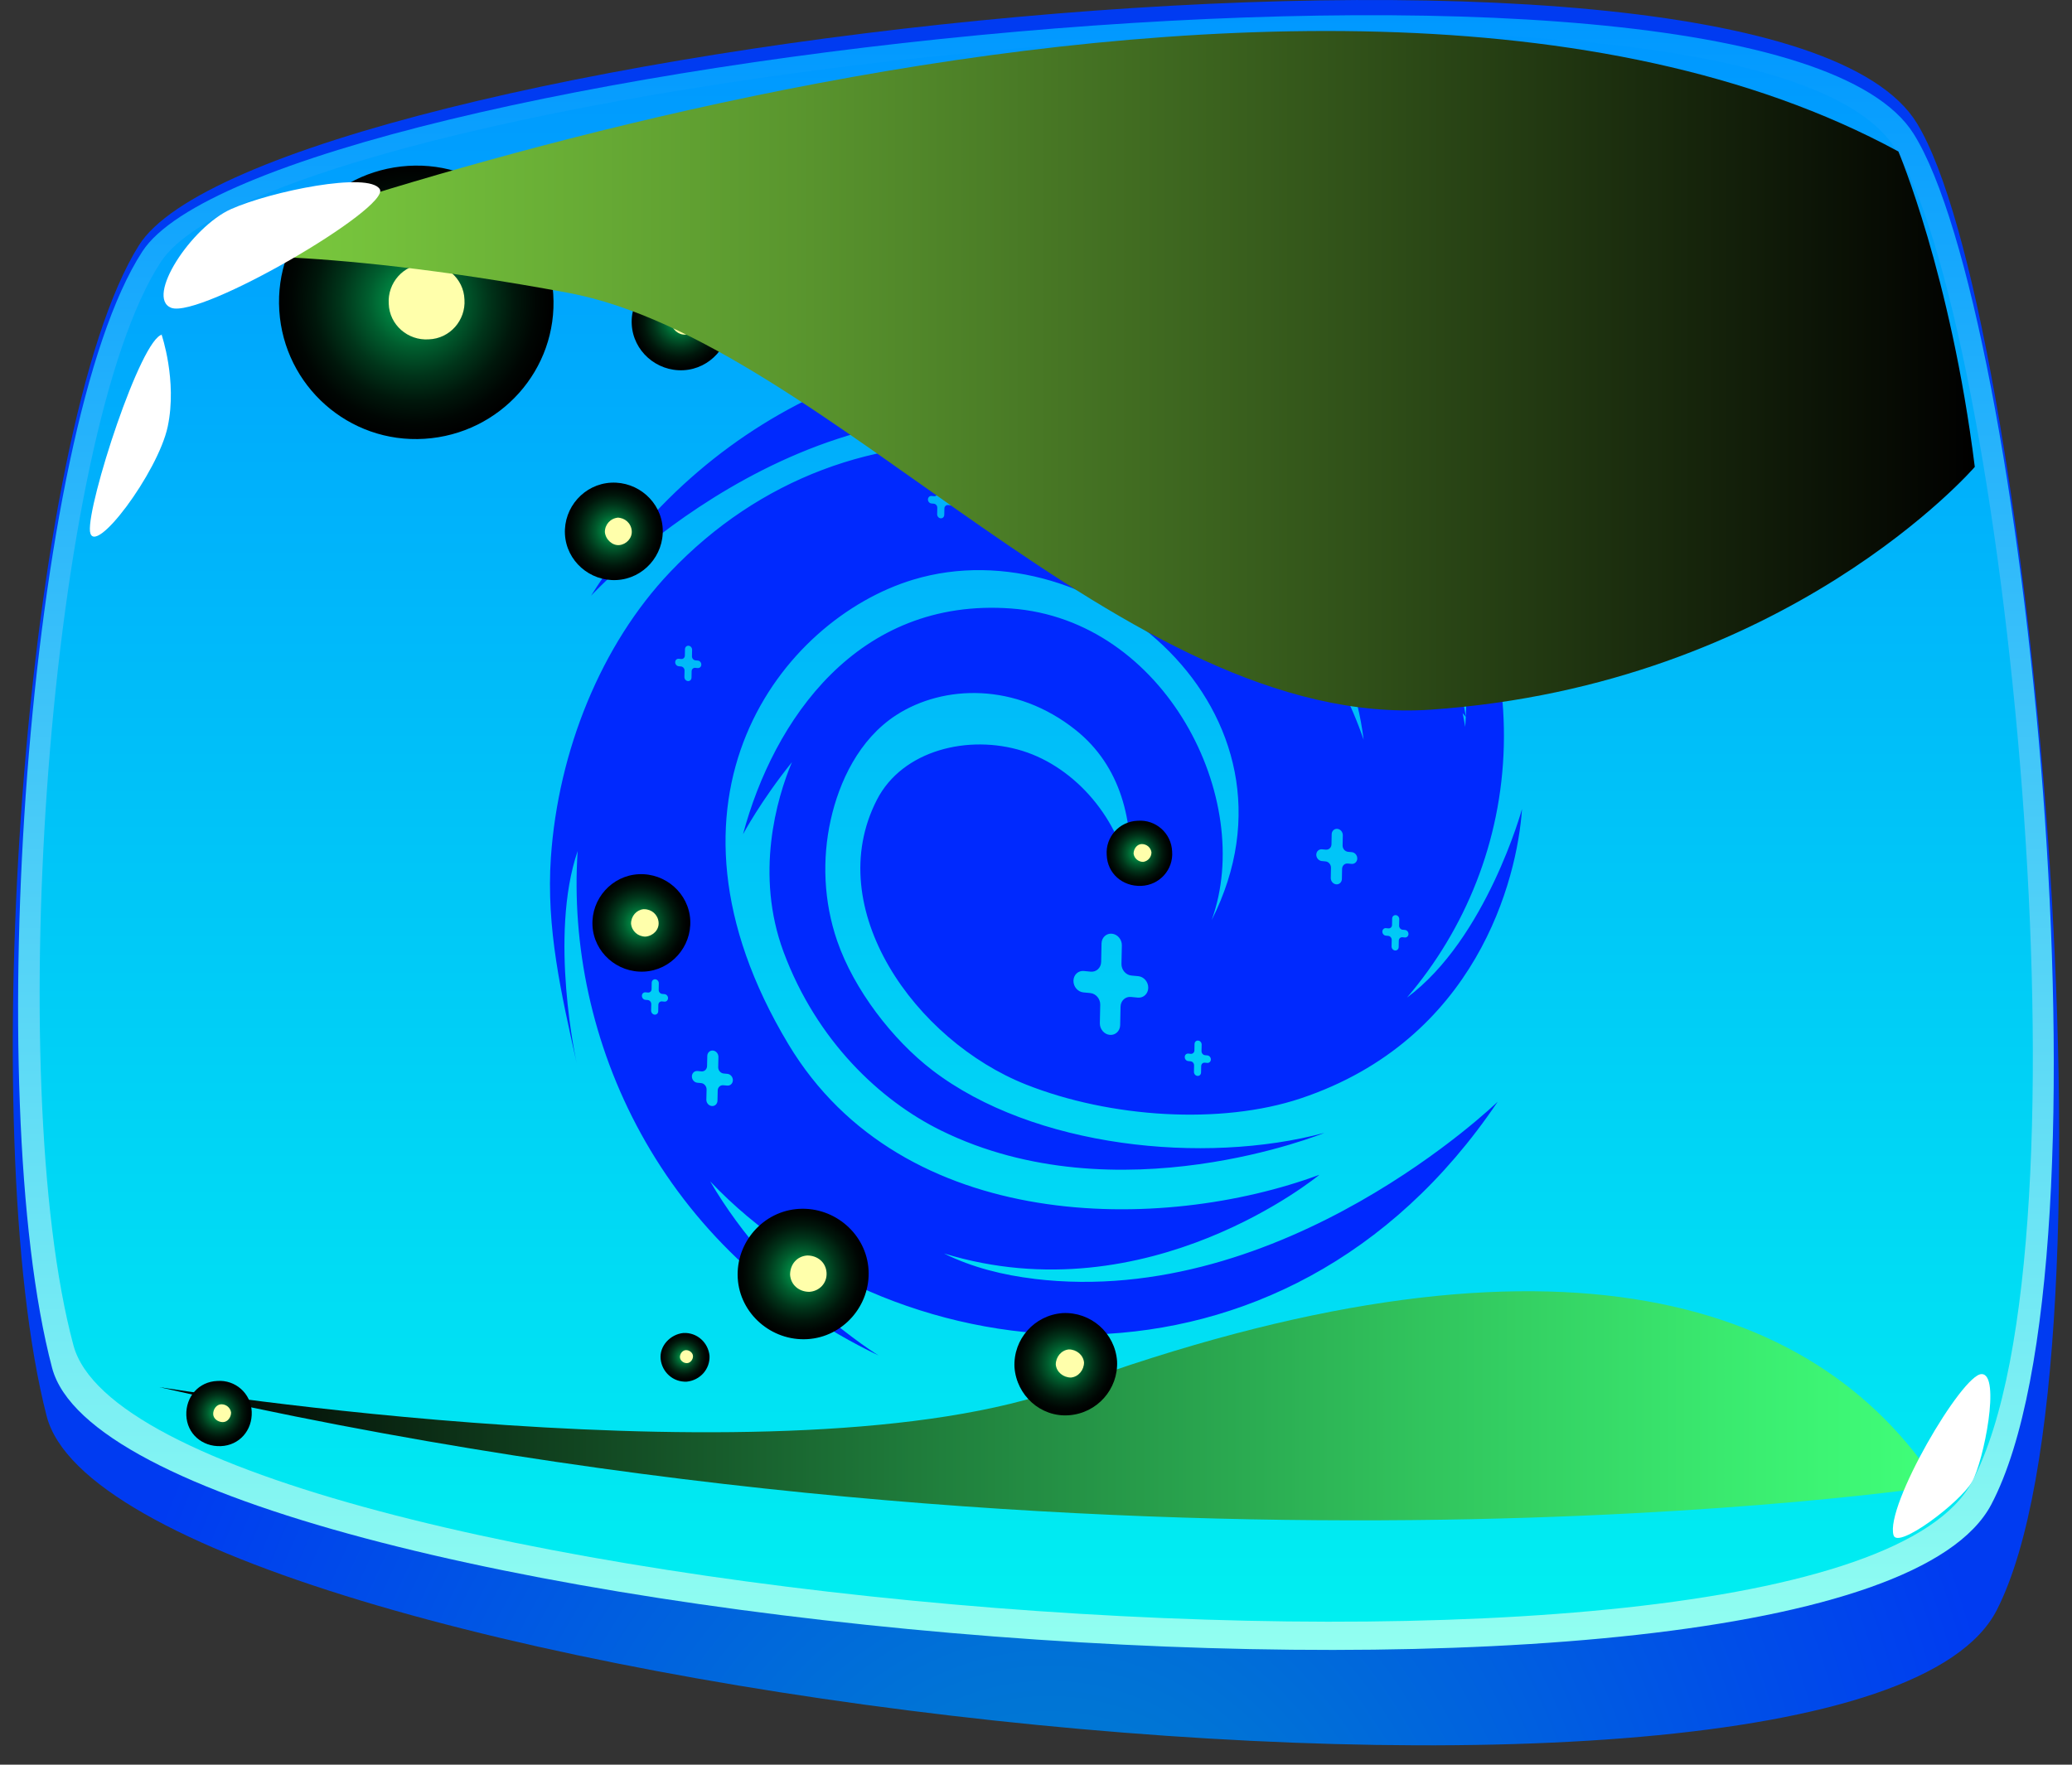 <svg width="81" height="69" viewBox="0 0 81 69" fill="none" xmlns="http://www.w3.org/2000/svg">
<rect x="0" y="0" width="81" height="69" fill="#333333" stroke="none"/>
<path d="M1.822 55.364C4.54 65.981 72.437 73.971 78.061 62.952C83.174 52.924 79.326 11.982 74.94 4.823C68.992 -4.936 10.245 1.901 5.428 9.596C0.934 16.755 -1.004 44.371 1.822 55.364Z" fill="url(#paint0_radial_50_1069)"/>
<path d="M2.037 53.487C4.755 63.729 72.248 69.467 77.846 58.823C82.932 49.144 79.165 12.143 74.805 5.226C68.884 -4.158 10.352 2.437 5.562 9.837C1.068 16.755 -0.762 42.87 2.037 53.487Z" fill="url(#paint1_linear_50_1069)"/>
<path d="M2.871 52.602C5.535 62.55 71.603 68.26 77.092 57.938C82.071 48.554 78.33 12.492 74.078 5.789C68.266 -3.354 10.998 3.054 6.289 10.239C1.902 16.942 0.099 42.28 2.871 52.602Z" fill="url(#paint2_linear_50_1069)"/>
<path d="M40.427 50.002C39.237 49.859 38.009 49.563 36.903 49.011C44.911 51.464 51.58 45.934 51.58 45.934C45.441 48.207 35.297 48.273 30.824 40.835C25.055 31.239 30.569 24.215 35.7 22.665C42.752 20.535 51.468 27.865 47.367 35.976C49.08 31.246 45.547 24.233 39.526 23.792C33.517 23.353 30.239 28.165 29.047 32.618C29.047 32.618 29.749 31.303 30.959 29.801C30.361 31.215 29.504 34.193 30.635 37.229C31.929 40.701 34.412 43.033 36.785 44.202C43.681 47.6 51.773 44.296 51.773 44.296C47.079 45.554 40.396 44.874 36.444 41.843C34.889 40.651 33.382 38.689 32.728 36.792C32.197 35.254 32.134 33.588 32.475 32.057C32.803 30.582 33.572 28.908 35.038 27.959C36.873 26.774 39.706 26.669 42.057 28.548C43.814 29.953 44.341 32.115 44.156 34.342C43.801 32.07 42.071 30.013 39.968 29.359C37.865 28.706 35.279 29.326 34.28 31.273C32.099 35.522 35.781 40.69 40.114 42.407C43.401 43.709 47.734 43.99 50.85 42.947C57.713 40.649 59.311 34.404 59.5 31.63C59.5 31.63 58.106 36.708 55.003 39.006C59.572 33.656 60.623 25.286 54.715 17.545C54.715 17.545 57.57 22.41 57.304 28.026C55.11 14.565 41.697 9.429 33.849 13.206C33.849 13.206 39.542 11.475 44.291 14.178C36.487 12.134 27.775 15.85 23.106 23.293C23.106 23.293 31.428 14.261 41.442 16.724C47.178 18.136 50.635 21.78 52.506 25.948C52.987 27.022 53.196 28.03 53.308 28.927C51.406 23.32 45.608 17.651 39.12 17.424C34.301 17.011 29.669 18.714 26.196 22.367C23.495 25.211 21.824 29.362 21.536 33.523C21.345 36.293 21.941 38.852 22.544 41.572C22.544 41.572 21.442 36.606 22.582 33.275C22.099 40.588 25.758 48.884 34.348 53C34.348 53 30.289 50.517 27.763 46.193C35.063 53.882 50.171 55.505 58.549 43.077C58.549 43.077 50.2 51.183 40.428 50.004L40.427 50.002ZM44.888 38.626C44.883 38.857 44.701 39.028 44.482 39.007L44.211 38.981C43.992 38.96 43.81 39.131 43.805 39.361L43.79 40.083C43.785 40.314 43.603 40.485 43.384 40.464C43.165 40.443 42.991 40.238 42.996 40.007L43.011 39.285C43.016 39.055 42.842 38.85 42.623 38.829L42.352 38.803C42.133 38.782 41.959 38.577 41.964 38.346C41.969 38.115 42.151 37.945 42.37 37.966L42.641 37.992C42.86 38.012 43.042 37.842 43.047 37.611L43.062 36.889C43.067 36.658 43.249 36.487 43.468 36.508C43.687 36.529 43.861 36.734 43.856 36.965L43.841 37.687C43.836 37.918 44.01 38.123 44.229 38.144L44.5 38.169C44.719 38.191 44.893 38.395 44.888 38.626ZM47.336 41.426C47.334 41.508 47.271 41.567 47.194 41.56L47.1 41.551C47.023 41.543 46.959 41.602 46.958 41.684L46.952 41.935C46.951 42.017 46.888 42.076 46.81 42.068C46.733 42.061 46.673 41.99 46.675 41.909L46.68 41.657C46.682 41.576 46.621 41.505 46.544 41.497L46.45 41.488C46.373 41.481 46.313 41.41 46.315 41.329C46.316 41.247 46.379 41.188 46.456 41.196L46.55 41.205C46.626 41.212 46.691 41.153 46.693 41.071L46.698 40.82C46.7 40.739 46.763 40.679 46.84 40.687C46.917 40.694 46.977 40.765 46.976 40.846L46.97 41.098C46.969 41.179 47.029 41.25 47.106 41.258L47.2 41.267C47.277 41.274 47.337 41.345 47.336 41.426ZM49.666 18.075C49.664 18.157 49.601 18.216 49.524 18.208L49.43 18.199C49.353 18.192 49.29 18.251 49.288 18.332L49.282 18.584C49.281 18.665 49.218 18.724 49.14 18.717C49.063 18.71 49.003 18.639 49.005 18.557L49.01 18.306C49.012 18.224 48.952 18.154 48.874 18.146L48.78 18.137C48.703 18.13 48.643 18.059 48.645 17.977C48.646 17.896 48.709 17.837 48.787 17.844L48.881 17.853C48.958 17.861 49.021 17.801 49.023 17.72L49.028 17.469C49.03 17.387 49.093 17.328 49.17 17.335C49.247 17.343 49.307 17.414 49.306 17.495L49.3 17.747C49.299 17.828 49.359 17.899 49.436 17.906L49.53 17.915C49.607 17.923 49.668 17.994 49.666 18.075ZM57.303 28.028C57.297 28.159 57.288 28.29 57.279 28.421C57.249 28.242 57.215 28.064 57.178 27.884L57.303 28.028ZM54.04 36.424C54.042 36.343 54.105 36.283 54.182 36.291L54.276 36.3C54.353 36.307 54.416 36.248 54.418 36.167L54.423 35.915C54.425 35.834 54.488 35.775 54.566 35.782C54.643 35.789 54.703 35.86 54.701 35.942L54.696 36.193C54.694 36.275 54.755 36.346 54.832 36.353L54.926 36.362C55.003 36.369 55.063 36.44 55.061 36.522C55.06 36.603 54.996 36.662 54.919 36.655L54.825 36.646C54.748 36.639 54.685 36.698 54.683 36.779L54.678 37.031C54.676 37.112 54.613 37.171 54.536 37.164C54.459 37.156 54.398 37.085 54.4 37.004L54.406 36.752C54.407 36.671 54.347 36.6 54.27 36.593L54.176 36.584C54.099 36.576 54.038 36.505 54.04 36.424ZM51.457 33.416C51.46 33.289 51.56 33.197 51.68 33.208L51.828 33.222C51.949 33.234 52.048 33.14 52.051 33.014L52.059 32.617C52.062 32.49 52.161 32.397 52.282 32.409C52.402 32.42 52.497 32.533 52.494 32.659L52.486 33.056C52.483 33.183 52.578 33.294 52.698 33.306L52.847 33.32C52.968 33.331 53.062 33.443 53.059 33.57C53.057 33.697 52.956 33.79 52.837 33.778L52.688 33.764C52.568 33.753 52.469 33.845 52.466 33.973L52.458 34.369C52.455 34.496 52.355 34.589 52.235 34.578C52.116 34.566 52.02 34.453 52.023 34.327L52.031 33.931C52.034 33.804 51.939 33.692 51.819 33.681L51.67 33.667C51.549 33.655 51.455 33.542 51.457 33.416ZM39.003 20.039C39.006 19.928 39.093 19.848 39.197 19.858L39.326 19.87C39.431 19.88 39.517 19.798 39.52 19.689L39.527 19.343C39.529 19.232 39.617 19.151 39.721 19.161C39.825 19.171 39.908 19.269 39.906 19.379L39.898 19.725C39.896 19.836 39.98 19.933 40.084 19.943L40.213 19.955C40.318 19.965 40.4 20.064 40.398 20.173C40.395 20.284 40.308 20.364 40.204 20.355L40.075 20.342C39.97 20.332 39.884 20.414 39.881 20.524L39.874 20.87C39.872 20.981 39.784 21.061 39.68 21.051C39.577 21.041 39.493 20.943 39.495 20.834L39.503 20.488C39.505 20.377 39.421 20.28 39.318 20.27L39.188 20.257C39.083 20.247 39.001 20.149 39.003 20.039ZM36.276 19.526C36.278 19.445 36.341 19.386 36.418 19.393L36.512 19.402C36.589 19.41 36.652 19.35 36.654 19.269L36.659 19.017C36.661 18.936 36.724 18.877 36.801 18.884C36.879 18.892 36.939 18.963 36.937 19.044L36.932 19.296C36.93 19.377 36.99 19.448 37.068 19.455L37.161 19.464C37.239 19.472 37.299 19.543 37.297 19.624C37.295 19.705 37.232 19.765 37.155 19.757L37.061 19.748C36.984 19.741 36.921 19.8 36.919 19.881L36.914 20.133C36.912 20.214 36.849 20.273 36.772 20.266C36.695 20.259 36.634 20.188 36.636 20.106L36.641 19.855C36.643 19.773 36.583 19.702 36.506 19.695L36.412 19.686C36.334 19.679 36.274 19.608 36.276 19.526ZM26.115 39.031C26.113 39.112 26.05 39.172 25.973 39.164L25.879 39.155C25.802 39.148 25.739 39.207 25.737 39.288L25.732 39.54C25.73 39.621 25.667 39.68 25.59 39.673C25.513 39.666 25.452 39.595 25.454 39.513L25.459 39.262C25.461 39.18 25.401 39.109 25.324 39.102L25.23 39.093C25.152 39.086 25.092 39.015 25.094 38.933C25.096 38.852 25.159 38.793 25.236 38.8L25.33 38.809C25.407 38.816 25.47 38.757 25.472 38.676L25.477 38.425C25.479 38.343 25.542 38.284 25.619 38.291C25.697 38.299 25.757 38.37 25.755 38.451L25.75 38.703C25.748 38.784 25.808 38.855 25.885 38.862L25.979 38.871C26.057 38.879 26.117 38.95 26.115 39.031ZM27.274 26.122L27.18 26.113C27.103 26.105 27.04 26.164 27.038 26.246L27.033 26.497C27.031 26.579 26.968 26.638 26.891 26.63C26.814 26.623 26.753 26.552 26.755 26.471L26.761 26.219C26.762 26.138 26.702 26.067 26.625 26.059L26.531 26.05C26.454 26.043 26.393 25.972 26.395 25.891C26.397 25.809 26.46 25.75 26.537 25.758L26.631 25.767C26.708 25.774 26.771 25.715 26.773 25.633L26.778 25.382C26.78 25.3 26.843 25.241 26.92 25.249C26.998 25.256 27.058 25.327 27.056 25.409L27.051 25.66C27.049 25.741 27.109 25.812 27.187 25.82L27.281 25.829C27.358 25.836 27.418 25.907 27.416 25.988C27.415 26.07 27.351 26.129 27.274 26.122ZM28.65 42.238C28.647 42.366 28.548 42.458 28.428 42.447L28.279 42.433C28.158 42.421 28.059 42.514 28.057 42.641L28.048 43.038C28.045 43.165 27.946 43.258 27.826 43.246C27.705 43.234 27.61 43.123 27.613 42.996L27.622 42.599C27.624 42.472 27.528 42.361 27.409 42.349L27.261 42.335C27.14 42.324 27.045 42.212 27.048 42.085C27.051 41.958 27.15 41.865 27.27 41.877L27.419 41.891C27.54 41.902 27.639 41.809 27.641 41.682L27.65 41.286C27.652 41.159 27.752 41.066 27.872 41.077C27.993 41.089 28.087 41.2 28.085 41.328L28.076 41.724C28.073 41.851 28.169 41.963 28.289 41.974L28.438 41.988C28.558 42 28.653 42.113 28.65 42.238Z" fill="#0029FE"/>
<path style="mix-blend-mode:screen" d="M75.774 58.099C75.774 58.099 44.018 62.952 6.235 54.238C6.235 54.238 30.778 58.206 41.677 54.238C60.219 47.481 70.903 50.511 75.774 58.099Z" fill="url(#paint3_linear_50_1069)"/>
<path style="mix-blend-mode:screen" d="M23.889 18.873C24.938 18.819 25.853 19.624 25.907 20.669C25.961 21.715 25.153 22.627 24.104 22.68C23.054 22.734 22.139 21.93 22.085 20.884C22.032 19.838 22.839 18.927 23.889 18.873Z" fill="url(#paint4_radial_50_1069)"/>
<path d="M24.131 20.24C24.427 20.24 24.669 20.455 24.696 20.75C24.723 21.045 24.481 21.286 24.212 21.313C23.942 21.34 23.673 21.098 23.646 20.803C23.646 20.509 23.862 20.267 24.158 20.24H24.131Z" fill="#FFFFAB"/>
<path style="mix-blend-mode:screen" d="M26.499 10.668C27.549 10.615 28.464 11.419 28.517 12.465C28.571 13.511 27.764 14.422 26.715 14.476C25.665 14.529 24.75 13.725 24.696 12.679C24.642 11.634 25.45 10.722 26.499 10.668Z" fill="url(#paint5_radial_50_1069)"/>
<path d="M26.714 12.036C27.01 12.036 27.253 12.25 27.279 12.518C27.279 12.813 27.064 13.055 26.795 13.082C26.526 13.108 26.257 12.867 26.23 12.599C26.23 12.304 26.445 12.063 26.741 12.036H26.714Z" fill="#FFFFAB"/>
<path style="mix-blend-mode:screen" d="M24.965 34.182C26.015 34.129 26.93 34.933 26.984 35.979C27.037 37.025 26.23 37.936 25.181 37.99C24.131 38.043 23.216 37.239 23.162 36.193C23.108 35.148 23.916 34.236 24.965 34.182Z" fill="url(#paint6_radial_50_1069)"/>
<path d="M25.181 35.55C25.477 35.55 25.719 35.764 25.746 36.059C25.773 36.354 25.531 36.596 25.235 36.622C24.939 36.622 24.696 36.408 24.669 36.113C24.669 35.818 24.885 35.577 25.154 35.55H25.181Z" fill="#FFFFAB"/>
<path style="mix-blend-mode:screen" d="M15.95 6.486C18.91 6.298 21.44 8.55 21.628 11.5C21.817 14.449 19.556 16.969 16.596 17.157C13.636 17.345 11.106 15.092 10.918 12.143C10.729 9.194 12.99 6.674 15.95 6.486Z" fill="url(#paint7_radial_50_1069)"/>
<path d="M16.596 10.32C17.403 10.266 18.13 10.883 18.157 11.714C18.211 12.518 17.592 13.242 16.758 13.269C15.95 13.323 15.223 12.706 15.197 11.875C15.143 11.071 15.762 10.347 16.596 10.32Z" fill="#FFFFAB"/>
<path style="mix-blend-mode:screen" d="M31.235 47.267C32.635 47.186 33.873 48.259 33.954 49.653C34.034 51.047 32.958 52.281 31.558 52.361C30.159 52.441 28.921 51.369 28.84 49.975C28.76 48.581 29.836 47.347 31.235 47.267Z" fill="url(#paint8_radial_50_1069)"/>
<path d="M31.558 49.09C31.962 49.09 32.285 49.358 32.312 49.76C32.339 50.162 32.043 50.484 31.639 50.511C31.236 50.511 30.913 50.243 30.886 49.841C30.886 49.438 31.155 49.117 31.558 49.09Z" fill="#FFFFAB"/>
<path style="mix-blend-mode:screen" d="M8.495 53.996C9.195 53.943 9.814 54.479 9.841 55.203C9.868 55.927 9.357 56.517 8.63 56.544C7.903 56.571 7.311 56.061 7.284 55.337C7.258 54.613 7.769 54.023 8.495 53.996Z" fill="url(#paint9_radial_50_1069)"/>
<path d="M8.657 54.908C8.845 54.908 9.007 55.042 9.034 55.23C9.034 55.417 8.899 55.605 8.711 55.605C8.522 55.605 8.334 55.471 8.334 55.283C8.334 55.096 8.469 54.908 8.657 54.908Z" fill="#FFFFAB"/>
<path style="mix-blend-mode:screen" d="M44.476 32.091C45.176 32.038 45.795 32.574 45.822 33.298C45.875 33.995 45.337 34.611 44.611 34.638C43.884 34.665 43.292 34.156 43.265 33.432C43.211 32.735 43.749 32.118 44.476 32.091Z" fill="url(#paint10_radial_50_1069)"/>
<path d="M44.637 33.003C44.826 33.003 44.987 33.137 45.014 33.325C45.014 33.512 44.88 33.673 44.691 33.7C44.503 33.7 44.341 33.566 44.315 33.378C44.315 33.191 44.449 33.003 44.637 33.003Z" fill="#FFFFAB"/>
<path style="mix-blend-mode:screen" d="M26.714 52.12C27.253 52.093 27.683 52.495 27.737 53.005C27.764 53.541 27.36 53.97 26.849 54.023C26.311 54.05 25.88 53.648 25.826 53.139C25.773 52.629 26.203 52.173 26.714 52.12Z" fill="url(#paint11_radial_50_1069)"/>
<path d="M26.822 52.79C26.957 52.79 27.091 52.897 27.091 53.031C27.091 53.165 26.983 53.299 26.849 53.299C26.714 53.299 26.58 53.192 26.58 53.058C26.58 52.924 26.688 52.79 26.822 52.79Z" fill="#FFFFAB"/>
<path style="mix-blend-mode:screen" d="M41.542 51.342C42.646 51.288 43.588 52.12 43.669 53.219C43.722 54.318 42.888 55.257 41.785 55.337C40.681 55.417 39.739 54.56 39.659 53.46C39.605 52.361 40.439 51.423 41.542 51.342Z" fill="url(#paint12_radial_50_1069)"/>
<path d="M41.785 52.763C42.081 52.763 42.35 52.978 42.377 53.273C42.377 53.568 42.161 53.836 41.865 53.862C41.569 53.862 41.3 53.648 41.273 53.353C41.273 53.058 41.489 52.79 41.785 52.763Z" fill="#FFFFAB"/>
<path d="M74.025 60.029C73.675 58.903 76.716 53.702 77.469 53.728C78.223 53.728 77.55 57.133 77.092 57.938C76.635 58.742 74.186 60.592 74.025 60.029Z" fill="white"/>
<path style="mix-blend-mode:screen" d="M7.231 10.052C7.231 10.052 50.962 -6.706 74.213 5.923C74.213 5.923 76.258 10.722 77.2 18.256C77.2 18.256 69.853 26.782 55.94 27.748C43.965 28.552 32.312 13.323 22.193 11.446C12.102 9.569 7.231 10.052 7.231 10.052Z" fill="url(#paint13_linear_50_1069)"/>
<path d="M6.343 13.082C5.508 13.216 3.409 19.704 3.517 20.777C3.651 21.849 6.181 18.471 6.558 16.674C6.935 14.878 6.316 13.082 6.316 13.082H6.343Z" fill="white"/>
<path d="M6.693 12.036C5.67 11.634 7.473 8.872 9.034 8.175C10.595 7.478 14.416 6.7 14.847 7.397C15.277 8.121 7.85 12.465 6.693 12.036Z" fill="white"/>
<defs>
<radialGradient id="paint0_radial_50_1069" cx="0" cy="0" r="1" gradientUnits="userSpaceOnUse" gradientTransform="translate(41.011 80.772) scale(38.696 48.736)">
<stop stop-color="#008CCA"/>
<stop offset="1" stop-color="#003BF1"/>
</radialGradient>
<linearGradient id="paint1_linear_50_1069" x1="40.52" y1="64.534" x2="40.52" y2="0.587" gradientUnits="userSpaceOnUse">
<stop stop-color="#92FFF1"/>
<stop offset="1" stop-color="#0098FF"/>
</linearGradient>
<linearGradient id="paint2_linear_50_1069" x1="40.52" y1="63.407" x2="40.52" y2="1.258" gradientUnits="userSpaceOnUse">
<stop stop-color="#00EFF1"/>
<stop offset="1" stop-color="#0098FF"/>
</linearGradient>
<linearGradient id="paint3_linear_50_1069" x1="75.774" y1="54.989" x2="6.235" y2="54.989" gradientUnits="userSpaceOnUse">
<stop stop-color="#40FF79"/>
<stop offset="0.1" stop-color="#3BEE71"/>
<stop offset="0.29" stop-color="#31C45D"/>
<stop offset="0.56" stop-color="#20803D"/>
<stop offset="0.88" stop-color="#092411"/>
<stop offset="1"/>
</linearGradient>
<radialGradient id="paint4_radial_50_1069" cx="0" cy="0" r="1" gradientUnits="userSpaceOnUse" gradientTransform="translate(23.966 20.751) rotate(-93.433) scale(1.904 1.911)">
<stop stop-color="#00B359"/>
<stop offset="0.13" stop-color="#009148"/>
<stop offset="0.34" stop-color="#005D2E"/>
<stop offset="0.54" stop-color="#00351A"/>
<stop offset="0.73" stop-color="#00170B"/>
<stop offset="0.89" stop-color="#000603"/>
<stop offset="1"/>
</radialGradient>
<radialGradient id="paint5_radial_50_1069" cx="0" cy="0" r="1" gradientUnits="userSpaceOnUse" gradientTransform="translate(26.576 12.565) rotate(-93.433) scale(1.904 1.911)">
<stop stop-color="#00B359"/>
<stop offset="0.13" stop-color="#009148"/>
<stop offset="0.34" stop-color="#005D2E"/>
<stop offset="0.54" stop-color="#00351A"/>
<stop offset="0.73" stop-color="#00170B"/>
<stop offset="0.89" stop-color="#000603"/>
<stop offset="1"/>
</radialGradient>
<radialGradient id="paint6_radial_50_1069" cx="0" cy="0" r="1" gradientUnits="userSpaceOnUse" gradientTransform="translate(25.02 36.079) rotate(-93.433) scale(1.904 1.911)">
<stop stop-color="#00B359"/>
<stop offset="0.13" stop-color="#009148"/>
<stop offset="0.34" stop-color="#005D2E"/>
<stop offset="0.54" stop-color="#00351A"/>
<stop offset="0.73" stop-color="#00170B"/>
<stop offset="0.89" stop-color="#000603"/>
<stop offset="1"/>
</radialGradient>
<radialGradient id="paint7_radial_50_1069" cx="0" cy="0" r="1" gradientUnits="userSpaceOnUse" gradientTransform="translate(16.203 11.786) rotate(-93.433) scale(5.336 5.355)">
<stop stop-color="#00B359"/>
<stop offset="0.13" stop-color="#009148"/>
<stop offset="0.34" stop-color="#005D2E"/>
<stop offset="0.54" stop-color="#00351A"/>
<stop offset="0.73" stop-color="#00170B"/>
<stop offset="0.89" stop-color="#000603"/>
<stop offset="1"/>
</radialGradient>
<radialGradient id="paint8_radial_50_1069" cx="0" cy="0" r="1" gradientUnits="userSpaceOnUse" gradientTransform="translate(31.342 49.777) rotate(-93.433) scale(2.547 2.557)">
<stop stop-color="#00B359"/>
<stop offset="0.13" stop-color="#009148"/>
<stop offset="0.34" stop-color="#005D2E"/>
<stop offset="0.54" stop-color="#00351A"/>
<stop offset="0.73" stop-color="#00170B"/>
<stop offset="0.89" stop-color="#000603"/>
<stop offset="1"/>
</radialGradient>
<radialGradient id="paint9_radial_50_1069" cx="0" cy="0" r="1" gradientUnits="userSpaceOnUse" gradientTransform="translate(8.539 55.245) rotate(-93.433) scale(1.287 1.292)">
<stop stop-color="#00B359"/>
<stop offset="0.13" stop-color="#009148"/>
<stop offset="0.34" stop-color="#005D2E"/>
<stop offset="0.54" stop-color="#00351A"/>
<stop offset="0.73" stop-color="#00170B"/>
<stop offset="0.89" stop-color="#000603"/>
<stop offset="1"/>
</radialGradient>
<radialGradient id="paint10_radial_50_1069" cx="0" cy="0" r="1" gradientUnits="userSpaceOnUse" gradientTransform="translate(44.511 33.361) rotate(-93.433) scale(1.287 1.292)">
<stop stop-color="#00B359"/>
<stop offset="0.13" stop-color="#009148"/>
<stop offset="0.34" stop-color="#005D2E"/>
<stop offset="0.54" stop-color="#00351A"/>
<stop offset="0.73" stop-color="#00170B"/>
<stop offset="0.89" stop-color="#000603"/>
<stop offset="1"/>
</radialGradient>
<radialGradient id="paint11_radial_50_1069" cx="0" cy="0" r="1" gradientUnits="userSpaceOnUse" gradientTransform="translate(26.74 53.06) rotate(-93.433) scale(0.938 0.942)">
<stop stop-color="#00B359"/>
<stop offset="0.13" stop-color="#009148"/>
<stop offset="0.34" stop-color="#005D2E"/>
<stop offset="0.54" stop-color="#00351A"/>
<stop offset="0.73" stop-color="#00170B"/>
<stop offset="0.89" stop-color="#000603"/>
<stop offset="1"/>
</radialGradient>
<radialGradient id="paint12_radial_50_1069" cx="0" cy="0" r="1" gradientUnits="userSpaceOnUse" gradientTransform="translate(41.636 53.301) rotate(-93.433) scale(1.984 1.991)">
<stop stop-color="#00B359"/>
<stop offset="0.13" stop-color="#009148"/>
<stop offset="0.34" stop-color="#005D2E"/>
<stop offset="0.54" stop-color="#00351A"/>
<stop offset="0.73" stop-color="#00170B"/>
<stop offset="0.89" stop-color="#000603"/>
<stop offset="1"/>
</radialGradient>
<linearGradient id="paint13_linear_50_1069" x1="7.231" y1="14.503" x2="77.2" y2="14.503" gradientUnits="userSpaceOnUse">
<stop stop-color="#7ED140"/>
<stop offset="0.11" stop-color="#74C03B"/>
<stop offset="0.34" stop-color="#5A962E"/>
<stop offset="0.65" stop-color="#315219"/>
<stop offset="1"/>
</linearGradient>
</defs>
</svg>
